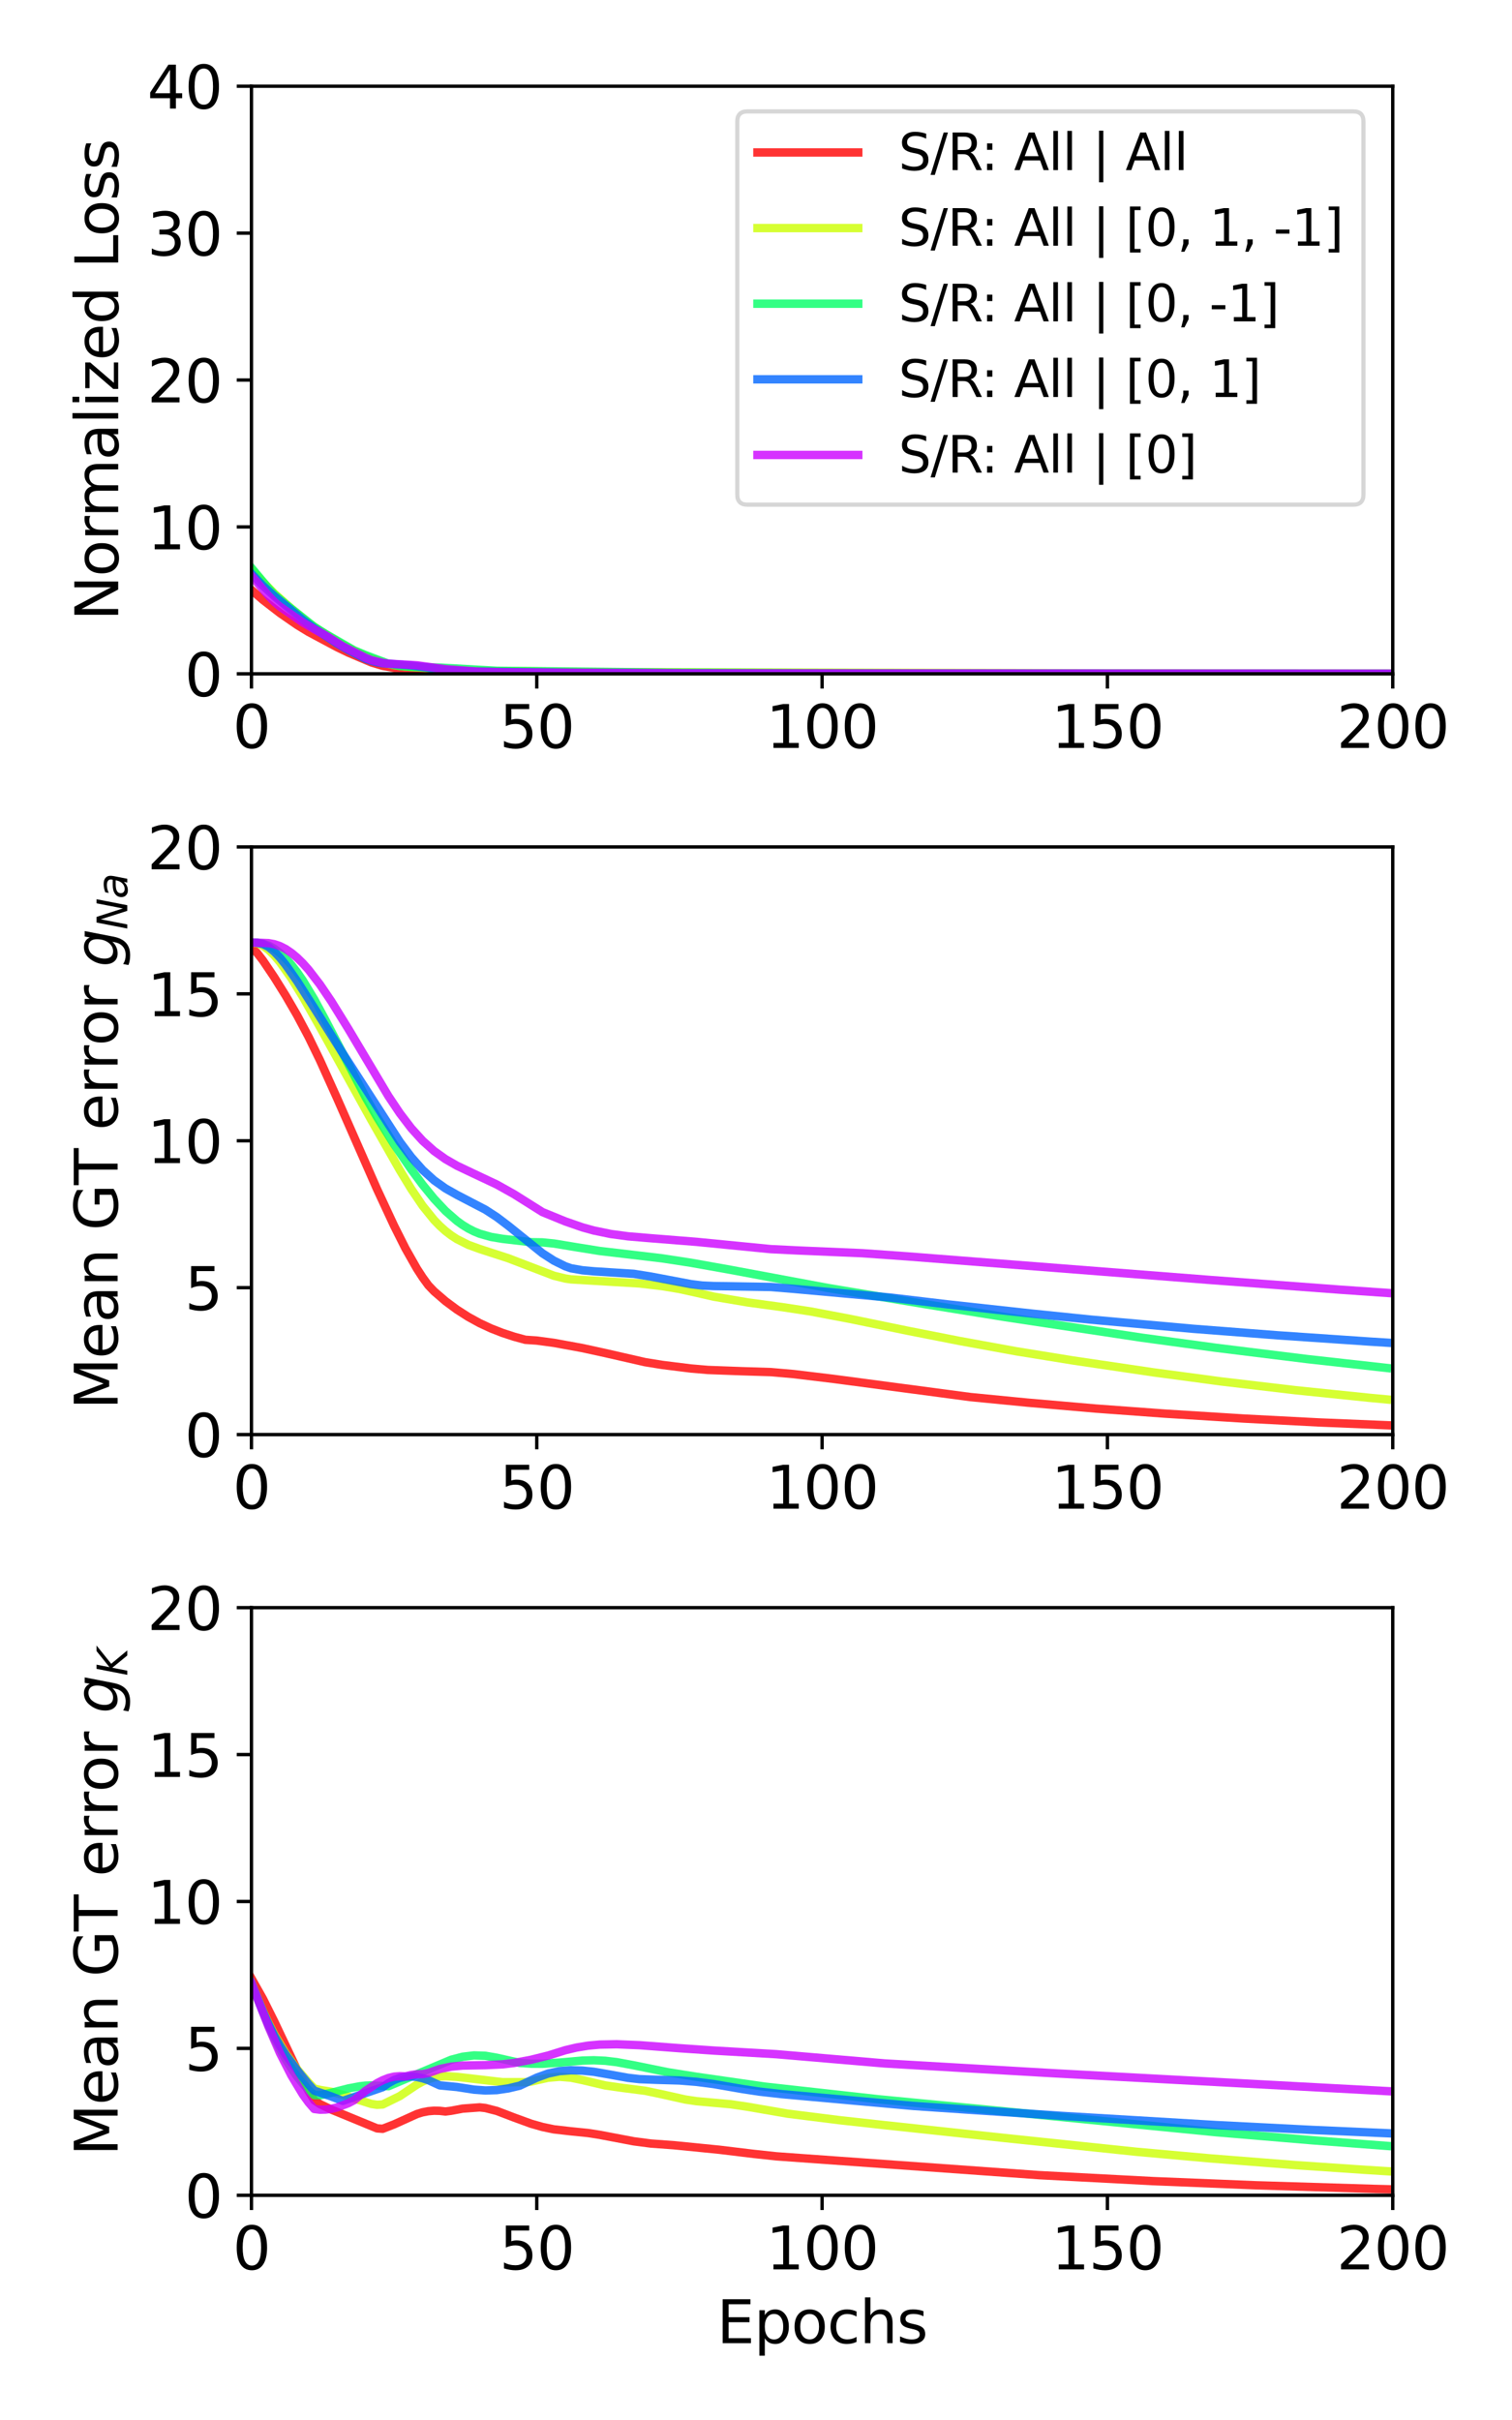 <?xml version="1.0" encoding="utf-8" standalone="no"?>
<!DOCTYPE svg PUBLIC "-//W3C//DTD SVG 1.1//EN"
  "http://www.w3.org/Graphics/SVG/1.1/DTD/svg11.dtd">
<svg xmlns:xlink="http://www.w3.org/1999/xlink" width="360pt" height="576pt" viewBox="0 0 360 576" xmlns="http://www.w3.org/2000/svg" version="1.1">
 <defs>
  <style type="text/css">*{stroke-linejoin: round; stroke-linecap: butt}</style>
 </defs>
 <g id="figure_1">
  <g id="patch_1">
   <path d="M 0 576 
L 360 576 
L 360 0 
L 0 0 
z
" style="fill: #ffffff"/>
  </g>
  <g id="axes_1">
   <g id="patch_2">
    <path d="M 59.87 160.387 
L 331.605 160.387 
L 331.605 20.52 
L 59.87 20.52 
z
" style="fill: #ffffff"/>
   </g>
   <g id="matplotlib.axis_1">
    <g id="xtick_1">
     <g id="line2d_1">
      <defs>
       <path id="m18d5fed2f3" d="M 0 0 
L 0 3.5 
" style="stroke: #000000; stroke-width: 0.8"/>
      </defs>
      <g>
       <use xlink:href="#m18d5fed2f3" x="59.87" y="160.387" style="stroke: #000000; stroke-width: 0.8"/>
      </g>
     </g>
     <g id="text_1">
      <!-- 0 -->
      <g transform="translate(55.416 178.024) scale(0.14 -0.14)">
       <defs>
        <path id="DejaVuSans-30" d="M 2034 4250 
Q 1547 4250 1301 3770 
Q 1056 3291 1056 2328 
Q 1056 1369 1301 889 
Q 1547 409 2034 409 
Q 2525 409 2770 889 
Q 3016 1369 3016 2328 
Q 3016 3291 2770 3770 
Q 2525 4250 2034 4250 
z
M 2034 4750 
Q 2819 4750 3233 4129 
Q 3647 3509 3647 2328 
Q 3647 1150 3233 529 
Q 2819 -91 2034 -91 
Q 1250 -91 836 529 
Q 422 1150 422 2328 
Q 422 3509 836 4129 
Q 1250 4750 2034 4750 
z
" transform="scale(0.016)"/>
       </defs>
       <use xlink:href="#DejaVuSans-30"/>
      </g>
     </g>
    </g>
    <g id="xtick_2">
     <g id="line2d_2">
      <g>
       <use xlink:href="#m18d5fed2f3" x="127.804" y="160.387" style="stroke: #000000; stroke-width: 0.8"/>
      </g>
     </g>
     <g id="text_2">
      <!-- 50 -->
      <g transform="translate(118.896 178.024) scale(0.14 -0.14)">
       <defs>
        <path id="DejaVuSans-35" d="M 691 4666 
L 3169 4666 
L 3169 4134 
L 1269 4134 
L 1269 2991 
Q 1406 3038 1543 3061 
Q 1681 3084 1819 3084 
Q 2600 3084 3056 2656 
Q 3513 2228 3513 1497 
Q 3513 744 3044 326 
Q 2575 -91 1722 -91 
Q 1428 -91 1123 -41 
Q 819 9 494 109 
L 494 744 
Q 775 591 1075 516 
Q 1375 441 1709 441 
Q 2250 441 2565 725 
Q 2881 1009 2881 1497 
Q 2881 1984 2565 2268 
Q 2250 2553 1709 2553 
Q 1456 2553 1204 2497 
Q 953 2441 691 2322 
L 691 4666 
z
" transform="scale(0.016)"/>
       </defs>
       <use xlink:href="#DejaVuSans-35"/>
       <use xlink:href="#DejaVuSans-30" x="63.623"/>
      </g>
     </g>
    </g>
    <g id="xtick_3">
     <g id="line2d_3">
      <g>
       <use xlink:href="#m18d5fed2f3" x="195.738" y="160.387" style="stroke: #000000; stroke-width: 0.8"/>
      </g>
     </g>
     <g id="text_3">
      <!-- 100 -->
      <g transform="translate(182.376 178.024) scale(0.14 -0.14)">
       <defs>
        <path id="DejaVuSans-31" d="M 794 531 
L 1825 531 
L 1825 4091 
L 703 3866 
L 703 4441 
L 1819 4666 
L 2450 4666 
L 2450 531 
L 3481 531 
L 3481 0 
L 794 0 
L 794 531 
z
" transform="scale(0.016)"/>
       </defs>
       <use xlink:href="#DejaVuSans-31"/>
       <use xlink:href="#DejaVuSans-30" x="63.623"/>
       <use xlink:href="#DejaVuSans-30" x="127.246"/>
      </g>
     </g>
    </g>
    <g id="xtick_4">
     <g id="line2d_4">
      <g>
       <use xlink:href="#m18d5fed2f3" x="263.671" y="160.387" style="stroke: #000000; stroke-width: 0.8"/>
      </g>
     </g>
     <g id="text_4">
      <!-- 150 -->
      <g transform="translate(250.31 178.024) scale(0.14 -0.14)">
       <use xlink:href="#DejaVuSans-31"/>
       <use xlink:href="#DejaVuSans-35" x="63.623"/>
       <use xlink:href="#DejaVuSans-30" x="127.246"/>
      </g>
     </g>
    </g>
    <g id="xtick_5">
     <g id="line2d_5">
      <g>
       <use xlink:href="#m18d5fed2f3" x="331.605" y="160.387" style="stroke: #000000; stroke-width: 0.8"/>
      </g>
     </g>
     <g id="text_5">
      <!-- 200 -->
      <g transform="translate(318.244 178.024) scale(0.14 -0.14)">
       <defs>
        <path id="DejaVuSans-32" d="M 1228 531 
L 3431 531 
L 3431 0 
L 469 0 
L 469 531 
Q 828 903 1448 1529 
Q 2069 2156 2228 2338 
Q 2531 2678 2651 2914 
Q 2772 3150 2772 3378 
Q 2772 3750 2511 3984 
Q 2250 4219 1831 4219 
Q 1534 4219 1204 4116 
Q 875 4013 500 3803 
L 500 4441 
Q 881 4594 1212 4672 
Q 1544 4750 1819 4750 
Q 2544 4750 2975 4387 
Q 3406 4025 3406 3419 
Q 3406 3131 3298 2873 
Q 3191 2616 2906 2266 
Q 2828 2175 2409 1742 
Q 1991 1309 1228 531 
z
" transform="scale(0.016)"/>
       </defs>
       <use xlink:href="#DejaVuSans-32"/>
       <use xlink:href="#DejaVuSans-30" x="63.623"/>
       <use xlink:href="#DejaVuSans-30" x="127.246"/>
      </g>
     </g>
    </g>
   </g>
   <g id="matplotlib.axis_2">
    <g id="ytick_1">
     <g id="line2d_6">
      <defs>
       <path id="m92093b47ed" d="M 0 0 
L -3.5 0 
" style="stroke: #000000; stroke-width: 0.8"/>
      </defs>
      <g>
       <use xlink:href="#m92093b47ed" x="59.87" y="160.387" style="stroke: #000000; stroke-width: 0.8"/>
      </g>
     </g>
     <g id="text_6">
      <!-- 0 -->
      <g transform="translate(43.962 165.706) scale(0.14 -0.14)">
       <use xlink:href="#DejaVuSans-30"/>
      </g>
     </g>
    </g>
    <g id="ytick_2">
     <g id="line2d_7">
      <g>
       <use xlink:href="#m92093b47ed" x="59.87" y="125.42" style="stroke: #000000; stroke-width: 0.8"/>
      </g>
     </g>
     <g id="text_7">
      <!-- 10 -->
      <g transform="translate(35.055 130.739) scale(0.14 -0.14)">
       <use xlink:href="#DejaVuSans-31"/>
       <use xlink:href="#DejaVuSans-30" x="63.623"/>
      </g>
     </g>
    </g>
    <g id="ytick_3">
     <g id="line2d_8">
      <g>
       <use xlink:href="#m92093b47ed" x="59.87" y="90.453" style="stroke: #000000; stroke-width: 0.8"/>
      </g>
     </g>
     <g id="text_8">
      <!-- 20 -->
      <g transform="translate(35.055 95.772) scale(0.14 -0.14)">
       <use xlink:href="#DejaVuSans-32"/>
       <use xlink:href="#DejaVuSans-30" x="63.623"/>
      </g>
     </g>
    </g>
    <g id="ytick_4">
     <g id="line2d_9">
      <g>
       <use xlink:href="#m92093b47ed" x="59.87" y="55.487" style="stroke: #000000; stroke-width: 0.8"/>
      </g>
     </g>
     <g id="text_9">
      <!-- 30 -->
      <g transform="translate(35.055 60.806) scale(0.14 -0.14)">
       <defs>
        <path id="DejaVuSans-33" d="M 2597 2516 
Q 3050 2419 3304 2112 
Q 3559 1806 3559 1356 
Q 3559 666 3084 287 
Q 2609 -91 1734 -91 
Q 1441 -91 1130 -33 
Q 819 25 488 141 
L 488 750 
Q 750 597 1062 519 
Q 1375 441 1716 441 
Q 2309 441 2620 675 
Q 2931 909 2931 1356 
Q 2931 1769 2642 2001 
Q 2353 2234 1838 2234 
L 1294 2234 
L 1294 2753 
L 1863 2753 
Q 2328 2753 2575 2939 
Q 2822 3125 2822 3475 
Q 2822 3834 2567 4026 
Q 2313 4219 1838 4219 
Q 1578 4219 1281 4162 
Q 984 4106 628 3988 
L 628 4550 
Q 988 4650 1302 4700 
Q 1616 4750 1894 4750 
Q 2613 4750 3031 4423 
Q 3450 4097 3450 3541 
Q 3450 3153 3228 2886 
Q 3006 2619 2597 2516 
z
" transform="scale(0.016)"/>
       </defs>
       <use xlink:href="#DejaVuSans-33"/>
       <use xlink:href="#DejaVuSans-30" x="63.623"/>
      </g>
     </g>
    </g>
    <g id="ytick_5">
     <g id="line2d_10">
      <g>
       <use xlink:href="#m92093b47ed" x="59.87" y="20.52" style="stroke: #000000; stroke-width: 0.8"/>
      </g>
     </g>
     <g id="text_10">
      <!-- 40 -->
      <g transform="translate(35.055 25.839) scale(0.14 -0.14)">
       <defs>
        <path id="DejaVuSans-34" d="M 2419 4116 
L 825 1625 
L 2419 1625 
L 2419 4116 
z
M 2253 4666 
L 3047 4666 
L 3047 1625 
L 3713 1625 
L 3713 1100 
L 3047 1100 
L 3047 0 
L 2419 0 
L 2419 1100 
L 313 1100 
L 313 1709 
L 2253 4666 
z
" transform="scale(0.016)"/>
       </defs>
       <use xlink:href="#DejaVuSans-34"/>
       <use xlink:href="#DejaVuSans-30" x="63.623"/>
      </g>
     </g>
    </g>
    <g id="text_11">
     <!-- Normalized Loss -->
     <g transform="translate(28.143 147.73) rotate(-90) scale(0.14 -0.14)">
      <defs>
       <path id="DejaVuSans-4e" d="M 628 4666 
L 1478 4666 
L 3547 763 
L 3547 4666 
L 4159 4666 
L 4159 0 
L 3309 0 
L 1241 3903 
L 1241 0 
L 628 0 
L 628 4666 
z
" transform="scale(0.016)"/>
       <path id="DejaVuSans-6f" d="M 1959 3097 
Q 1497 3097 1228 2736 
Q 959 2375 959 1747 
Q 959 1119 1226 758 
Q 1494 397 1959 397 
Q 2419 397 2687 759 
Q 2956 1122 2956 1747 
Q 2956 2369 2687 2733 
Q 2419 3097 1959 3097 
z
M 1959 3584 
Q 2709 3584 3137 3096 
Q 3566 2609 3566 1747 
Q 3566 888 3137 398 
Q 2709 -91 1959 -91 
Q 1206 -91 779 398 
Q 353 888 353 1747 
Q 353 2609 779 3096 
Q 1206 3584 1959 3584 
z
" transform="scale(0.016)"/>
       <path id="DejaVuSans-72" d="M 2631 2963 
Q 2534 3019 2420 3045 
Q 2306 3072 2169 3072 
Q 1681 3072 1420 2755 
Q 1159 2438 1159 1844 
L 1159 0 
L 581 0 
L 581 3500 
L 1159 3500 
L 1159 2956 
Q 1341 3275 1631 3429 
Q 1922 3584 2338 3584 
Q 2397 3584 2469 3576 
Q 2541 3569 2628 3553 
L 2631 2963 
z
" transform="scale(0.016)"/>
       <path id="DejaVuSans-6d" d="M 3328 2828 
Q 3544 3216 3844 3400 
Q 4144 3584 4550 3584 
Q 5097 3584 5394 3201 
Q 5691 2819 5691 2113 
L 5691 0 
L 5113 0 
L 5113 2094 
Q 5113 2597 4934 2840 
Q 4756 3084 4391 3084 
Q 3944 3084 3684 2787 
Q 3425 2491 3425 1978 
L 3425 0 
L 2847 0 
L 2847 2094 
Q 2847 2600 2669 2842 
Q 2491 3084 2119 3084 
Q 1678 3084 1418 2786 
Q 1159 2488 1159 1978 
L 1159 0 
L 581 0 
L 581 3500 
L 1159 3500 
L 1159 2956 
Q 1356 3278 1631 3431 
Q 1906 3584 2284 3584 
Q 2666 3584 2933 3390 
Q 3200 3197 3328 2828 
z
" transform="scale(0.016)"/>
       <path id="DejaVuSans-61" d="M 2194 1759 
Q 1497 1759 1228 1600 
Q 959 1441 959 1056 
Q 959 750 1161 570 
Q 1363 391 1709 391 
Q 2188 391 2477 730 
Q 2766 1069 2766 1631 
L 2766 1759 
L 2194 1759 
z
M 3341 1997 
L 3341 0 
L 2766 0 
L 2766 531 
Q 2569 213 2275 61 
Q 1981 -91 1556 -91 
Q 1019 -91 701 211 
Q 384 513 384 1019 
Q 384 1609 779 1909 
Q 1175 2209 1959 2209 
L 2766 2209 
L 2766 2266 
Q 2766 2663 2505 2880 
Q 2244 3097 1772 3097 
Q 1472 3097 1187 3025 
Q 903 2953 641 2809 
L 641 3341 
Q 956 3463 1253 3523 
Q 1550 3584 1831 3584 
Q 2591 3584 2966 3190 
Q 3341 2797 3341 1997 
z
" transform="scale(0.016)"/>
       <path id="DejaVuSans-6c" d="M 603 4863 
L 1178 4863 
L 1178 0 
L 603 0 
L 603 4863 
z
" transform="scale(0.016)"/>
       <path id="DejaVuSans-69" d="M 603 3500 
L 1178 3500 
L 1178 0 
L 603 0 
L 603 3500 
z
M 603 4863 
L 1178 4863 
L 1178 4134 
L 603 4134 
L 603 4863 
z
" transform="scale(0.016)"/>
       <path id="DejaVuSans-7a" d="M 353 3500 
L 3084 3500 
L 3084 2975 
L 922 459 
L 3084 459 
L 3084 0 
L 275 0 
L 275 525 
L 2438 3041 
L 353 3041 
L 353 3500 
z
" transform="scale(0.016)"/>
       <path id="DejaVuSans-65" d="M 3597 1894 
L 3597 1613 
L 953 1613 
Q 991 1019 1311 708 
Q 1631 397 2203 397 
Q 2534 397 2845 478 
Q 3156 559 3463 722 
L 3463 178 
Q 3153 47 2828 -22 
Q 2503 -91 2169 -91 
Q 1331 -91 842 396 
Q 353 884 353 1716 
Q 353 2575 817 3079 
Q 1281 3584 2069 3584 
Q 2775 3584 3186 3129 
Q 3597 2675 3597 1894 
z
M 3022 2063 
Q 3016 2534 2758 2815 
Q 2500 3097 2075 3097 
Q 1594 3097 1305 2825 
Q 1016 2553 972 2059 
L 3022 2063 
z
" transform="scale(0.016)"/>
       <path id="DejaVuSans-64" d="M 2906 2969 
L 2906 4863 
L 3481 4863 
L 3481 0 
L 2906 0 
L 2906 525 
Q 2725 213 2448 61 
Q 2172 -91 1784 -91 
Q 1150 -91 751 415 
Q 353 922 353 1747 
Q 353 2572 751 3078 
Q 1150 3584 1784 3584 
Q 2172 3584 2448 3432 
Q 2725 3281 2906 2969 
z
M 947 1747 
Q 947 1113 1208 752 
Q 1469 391 1925 391 
Q 2381 391 2643 752 
Q 2906 1113 2906 1747 
Q 2906 2381 2643 2742 
Q 2381 3103 1925 3103 
Q 1469 3103 1208 2742 
Q 947 2381 947 1747 
z
" transform="scale(0.016)"/>
       <path id="DejaVuSans-20" transform="scale(0.016)"/>
       <path id="DejaVuSans-4c" d="M 628 4666 
L 1259 4666 
L 1259 531 
L 3531 531 
L 3531 0 
L 628 0 
L 628 4666 
z
" transform="scale(0.016)"/>
       <path id="DejaVuSans-73" d="M 2834 3397 
L 2834 2853 
Q 2591 2978 2328 3040 
Q 2066 3103 1784 3103 
Q 1356 3103 1142 2972 
Q 928 2841 928 2578 
Q 928 2378 1081 2264 
Q 1234 2150 1697 2047 
L 1894 2003 
Q 2506 1872 2764 1633 
Q 3022 1394 3022 966 
Q 3022 478 2636 193 
Q 2250 -91 1575 -91 
Q 1294 -91 989 -36 
Q 684 19 347 128 
L 347 722 
Q 666 556 975 473 
Q 1284 391 1588 391 
Q 1994 391 2212 530 
Q 2431 669 2431 922 
Q 2431 1156 2273 1281 
Q 2116 1406 1581 1522 
L 1381 1569 
Q 847 1681 609 1914 
Q 372 2147 372 2553 
Q 372 3047 722 3315 
Q 1072 3584 1716 3584 
Q 2034 3584 2315 3537 
Q 2597 3491 2834 3397 
z
" transform="scale(0.016)"/>
      </defs>
      <use xlink:href="#DejaVuSans-4e"/>
      <use xlink:href="#DejaVuSans-6f" x="74.805"/>
      <use xlink:href="#DejaVuSans-72" x="135.986"/>
      <use xlink:href="#DejaVuSans-6d" x="175.35"/>
      <use xlink:href="#DejaVuSans-61" x="272.762"/>
      <use xlink:href="#DejaVuSans-6c" x="334.041"/>
      <use xlink:href="#DejaVuSans-69" x="361.824"/>
      <use xlink:href="#DejaVuSans-7a" x="389.607"/>
      <use xlink:href="#DejaVuSans-65" x="442.098"/>
      <use xlink:href="#DejaVuSans-64" x="503.621"/>
      <use xlink:href="#DejaVuSans-20" x="567.098"/>
      <use xlink:href="#DejaVuSans-4c" x="598.885"/>
      <use xlink:href="#DejaVuSans-6f" x="652.848"/>
      <use xlink:href="#DejaVuSans-73" x="714.029"/>
      <use xlink:href="#DejaVuSans-73" x="766.129"/>
     </g>
    </g>
   </g>
   <g id="line2d_11">
    <path d="M 59.87 140.423 
L 62.587 142.773 
L 66.663 145.927 
L 70.739 148.748 
L 73.457 150.41 
L 80.25 154.04 
L 82.967 155.353 
L 88.402 157.657 
L 91.12 158.484 
L 93.837 158.979 
L 96.554 159.163 
L 104.706 159.446 
L 111.5 159.762 
L 127.804 160.014 
L 141.391 160.05 
L 176.716 160.217 
L 251.443 160.352 
L 330.246 160.383 
L 330.246 160.383 
" clip-path="url(#p76da334387)" style="fill: none; stroke: #ff0000; stroke-opacity: 0.8; stroke-width: 2; stroke-linecap: square"/>
   </g>
   <g id="line2d_12">
    <path d="M 59.87 135.448 
L 62.587 138.487 
L 65.305 141.251 
L 69.381 144.873 
L 73.457 148.26 
L 76.174 150.138 
L 81.609 153.443 
L 84.326 154.885 
L 88.402 156.722 
L 91.12 157.704 
L 93.837 158.323 
L 96.554 158.643 
L 107.424 159.386 
L 112.858 159.712 
L 118.293 159.737 
L 125.086 159.759 
L 138.673 159.953 
L 296.279 160.369 
L 330.246 160.378 
L 330.246 160.378 
" clip-path="url(#p76da334387)" style="fill: none; stroke: #ccff00; stroke-opacity: 0.8; stroke-width: 2; stroke-linecap: square"/>
   </g>
   <g id="line2d_13">
    <path d="M 59.87 135.157 
L 63.946 140.03 
L 65.305 141.473 
L 68.022 143.819 
L 74.815 149.187 
L 77.533 150.889 
L 84.326 154.809 
L 87.043 155.928 
L 92.478 157.982 
L 95.196 158.522 
L 97.913 158.759 
L 104.706 158.899 
L 118.293 159.657 
L 159.053 160.082 
L 191.661 160.226 
L 267.747 160.337 
L 330.246 160.365 
L 330.246 160.365 
" clip-path="url(#p76da334387)" style="fill: none; stroke: #00ff66; stroke-opacity: 0.8; stroke-width: 2; stroke-linecap: square"/>
   </g>
   <g id="line2d_14">
    <path d="M 59.87 136.54 
L 62.587 139.415 
L 65.305 141.889 
L 72.098 147.527 
L 74.815 149.56 
L 80.25 153.168 
L 82.967 154.73 
L 87.043 156.819 
L 88.402 157.295 
L 89.761 157.649 
L 91.12 157.879 
L 97.913 158.374 
L 106.065 159.489 
L 111.5 159.797 
L 118.293 159.925 
L 141.391 160.194 
L 161.771 160.251 
L 273.182 160.366 
L 330.246 160.379 
L 330.246 160.379 
" clip-path="url(#p76da334387)" style="fill: none; stroke: #0066ff; stroke-opacity: 0.8; stroke-width: 2; stroke-linecap: square"/>
   </g>
   <g id="line2d_15">
    <path d="M 59.87 137.051 
L 63.946 141.815 
L 65.305 143.235 
L 66.663 144.394 
L 72.098 148.164 
L 74.815 149.758 
L 77.533 151.226 
L 81.609 153.809 
L 87.043 156.545 
L 88.402 157.113 
L 91.12 157.778 
L 92.478 157.969 
L 99.272 158.348 
L 106.065 159.272 
L 114.217 159.882 
L 119.652 160.004 
L 164.488 160.27 
L 330.246 160.35 
L 330.246 160.35 
" clip-path="url(#p76da334387)" style="fill: none; stroke: #cc00ff; stroke-opacity: 0.8; stroke-width: 2; stroke-linecap: square"/>
   </g>
   <g id="patch_3">
    <path d="M 59.87 160.387 
L 59.87 20.52 
" style="fill: none; stroke: #000000; stroke-width: 0.8; stroke-linejoin: miter; stroke-linecap: square"/>
   </g>
   <g id="patch_4">
    <path d="M 331.605 160.387 
L 331.605 20.52 
" style="fill: none; stroke: #000000; stroke-width: 0.8; stroke-linejoin: miter; stroke-linecap: square"/>
   </g>
   <g id="patch_5">
    <path d="M 59.87 160.387 
L 331.605 160.387 
" style="fill: none; stroke: #000000; stroke-width: 0.8; stroke-linejoin: miter; stroke-linecap: square"/>
   </g>
   <g id="patch_6">
    <path d="M 59.87 20.52 
L 331.605 20.52 
" style="fill: none; stroke: #000000; stroke-width: 0.8; stroke-linejoin: miter; stroke-linecap: square"/>
   </g>
   <g id="legend_1">
    <g id="patch_7">
     <path d="M 177.945 120.12 
L 322.224 120.12 
Q 324.624 120.12 324.624 117.72 
L 324.624 28.92 
Q 324.624 26.52 322.224 26.52 
L 177.945 26.52 
Q 175.545 26.52 175.545 28.92 
L 175.545 117.72 
Q 175.545 120.12 177.945 120.12 
z
" style="fill: #ffffff; opacity: 0.8; stroke: #cccccc; stroke-linejoin: miter"/>
    </g>
    <g id="line2d_16">
     <path d="M 180.345 36.291 
L 192.345 36.291 
L 204.345 36.291 
" style="fill: none; stroke: #ff0000; stroke-opacity: 0.8; stroke-width: 2; stroke-linecap: square"/>
    </g>
    <g id="text_12">
     <!-- S/R: All | All -->
     <g transform="translate(213.945 40.491) scale(0.12 -0.12)">
      <defs>
       <path id="DejaVuSans-53" d="M 3425 4513 
L 3425 3897 
Q 3066 4069 2747 4153 
Q 2428 4238 2131 4238 
Q 1616 4238 1336 4038 
Q 1056 3838 1056 3469 
Q 1056 3159 1242 3001 
Q 1428 2844 1947 2747 
L 2328 2669 
Q 3034 2534 3370 2195 
Q 3706 1856 3706 1288 
Q 3706 609 3251 259 
Q 2797 -91 1919 -91 
Q 1588 -91 1214 -16 
Q 841 59 441 206 
L 441 856 
Q 825 641 1194 531 
Q 1563 422 1919 422 
Q 2459 422 2753 634 
Q 3047 847 3047 1241 
Q 3047 1584 2836 1778 
Q 2625 1972 2144 2069 
L 1759 2144 
Q 1053 2284 737 2584 
Q 422 2884 422 3419 
Q 422 4038 858 4394 
Q 1294 4750 2059 4750 
Q 2388 4750 2728 4690 
Q 3069 4631 3425 4513 
z
" transform="scale(0.016)"/>
       <path id="DejaVuSans-2f" d="M 1625 4666 
L 2156 4666 
L 531 -594 
L 0 -594 
L 1625 4666 
z
" transform="scale(0.016)"/>
       <path id="DejaVuSans-52" d="M 2841 2188 
Q 3044 2119 3236 1894 
Q 3428 1669 3622 1275 
L 4263 0 
L 3584 0 
L 2988 1197 
Q 2756 1666 2539 1819 
Q 2322 1972 1947 1972 
L 1259 1972 
L 1259 0 
L 628 0 
L 628 4666 
L 2053 4666 
Q 2853 4666 3247 4331 
Q 3641 3997 3641 3322 
Q 3641 2881 3436 2590 
Q 3231 2300 2841 2188 
z
M 1259 4147 
L 1259 2491 
L 2053 2491 
Q 2509 2491 2742 2702 
Q 2975 2913 2975 3322 
Q 2975 3731 2742 3939 
Q 2509 4147 2053 4147 
L 1259 4147 
z
" transform="scale(0.016)"/>
       <path id="DejaVuSans-3a" d="M 750 794 
L 1409 794 
L 1409 0 
L 750 0 
L 750 794 
z
M 750 3309 
L 1409 3309 
L 1409 2516 
L 750 2516 
L 750 3309 
z
" transform="scale(0.016)"/>
       <path id="DejaVuSans-41" d="M 2188 4044 
L 1331 1722 
L 3047 1722 
L 2188 4044 
z
M 1831 4666 
L 2547 4666 
L 4325 0 
L 3669 0 
L 3244 1197 
L 1141 1197 
L 716 0 
L 50 0 
L 1831 4666 
z
" transform="scale(0.016)"/>
       <path id="DejaVuSans-7c" d="M 1344 4891 
L 1344 -1509 
L 813 -1509 
L 813 4891 
L 1344 4891 
z
" transform="scale(0.016)"/>
      </defs>
      <use xlink:href="#DejaVuSans-53"/>
      <use xlink:href="#DejaVuSans-2f" x="63.477"/>
      <use xlink:href="#DejaVuSans-52" x="97.168"/>
      <use xlink:href="#DejaVuSans-3a" x="163.525"/>
      <use xlink:href="#DejaVuSans-20" x="197.217"/>
      <use xlink:href="#DejaVuSans-41" x="229.004"/>
      <use xlink:href="#DejaVuSans-6c" x="297.412"/>
      <use xlink:href="#DejaVuSans-6c" x="325.195"/>
      <use xlink:href="#DejaVuSans-20" x="352.979"/>
      <use xlink:href="#DejaVuSans-7c" x="384.766"/>
      <use xlink:href="#DejaVuSans-20" x="418.457"/>
      <use xlink:href="#DejaVuSans-41" x="450.244"/>
      <use xlink:href="#DejaVuSans-6c" x="518.652"/>
      <use xlink:href="#DejaVuSans-6c" x="546.436"/>
     </g>
    </g>
    <g id="line2d_17">
     <path d="M 180.345 54.291 
L 192.345 54.291 
L 204.345 54.291 
" style="fill: none; stroke: #ccff00; stroke-opacity: 0.8; stroke-width: 2; stroke-linecap: square"/>
    </g>
    <g id="text_13">
     <!-- S/R: All | [0, 1, -1] -->
     <g transform="translate(213.945 58.491) scale(0.12 -0.12)">
      <defs>
       <path id="DejaVuSans-5b" d="M 550 4863 
L 1875 4863 
L 1875 4416 
L 1125 4416 
L 1125 -397 
L 1875 -397 
L 1875 -844 
L 550 -844 
L 550 4863 
z
" transform="scale(0.016)"/>
       <path id="DejaVuSans-2c" d="M 750 794 
L 1409 794 
L 1409 256 
L 897 -744 
L 494 -744 
L 750 256 
L 750 794 
z
" transform="scale(0.016)"/>
       <path id="DejaVuSans-2d" d="M 313 2009 
L 1997 2009 
L 1997 1497 
L 313 1497 
L 313 2009 
z
" transform="scale(0.016)"/>
       <path id="DejaVuSans-5d" d="M 1947 4863 
L 1947 -844 
L 622 -844 
L 622 -397 
L 1369 -397 
L 1369 4416 
L 622 4416 
L 622 4863 
L 1947 4863 
z
" transform="scale(0.016)"/>
      </defs>
      <use xlink:href="#DejaVuSans-53"/>
      <use xlink:href="#DejaVuSans-2f" x="63.477"/>
      <use xlink:href="#DejaVuSans-52" x="97.168"/>
      <use xlink:href="#DejaVuSans-3a" x="163.525"/>
      <use xlink:href="#DejaVuSans-20" x="197.217"/>
      <use xlink:href="#DejaVuSans-41" x="229.004"/>
      <use xlink:href="#DejaVuSans-6c" x="297.412"/>
      <use xlink:href="#DejaVuSans-6c" x="325.195"/>
      <use xlink:href="#DejaVuSans-20" x="352.979"/>
      <use xlink:href="#DejaVuSans-7c" x="384.766"/>
      <use xlink:href="#DejaVuSans-20" x="418.457"/>
      <use xlink:href="#DejaVuSans-5b" x="450.244"/>
      <use xlink:href="#DejaVuSans-30" x="489.258"/>
      <use xlink:href="#DejaVuSans-2c" x="552.881"/>
      <use xlink:href="#DejaVuSans-20" x="584.668"/>
      <use xlink:href="#DejaVuSans-31" x="616.455"/>
      <use xlink:href="#DejaVuSans-2c" x="680.078"/>
      <use xlink:href="#DejaVuSans-20" x="711.865"/>
      <use xlink:href="#DejaVuSans-2d" x="743.652"/>
      <use xlink:href="#DejaVuSans-31" x="779.736"/>
      <use xlink:href="#DejaVuSans-5d" x="843.359"/>
     </g>
    </g>
    <g id="line2d_18">
     <path d="M 180.345 72.291 
L 192.345 72.291 
L 204.345 72.291 
" style="fill: none; stroke: #00ff66; stroke-opacity: 0.8; stroke-width: 2; stroke-linecap: square"/>
    </g>
    <g id="text_14">
     <!-- S/R: All | [0, -1] -->
     <g transform="translate(213.945 76.491) scale(0.12 -0.12)">
      <use xlink:href="#DejaVuSans-53"/>
      <use xlink:href="#DejaVuSans-2f" x="63.477"/>
      <use xlink:href="#DejaVuSans-52" x="97.168"/>
      <use xlink:href="#DejaVuSans-3a" x="163.525"/>
      <use xlink:href="#DejaVuSans-20" x="197.217"/>
      <use xlink:href="#DejaVuSans-41" x="229.004"/>
      <use xlink:href="#DejaVuSans-6c" x="297.412"/>
      <use xlink:href="#DejaVuSans-6c" x="325.195"/>
      <use xlink:href="#DejaVuSans-20" x="352.979"/>
      <use xlink:href="#DejaVuSans-7c" x="384.766"/>
      <use xlink:href="#DejaVuSans-20" x="418.457"/>
      <use xlink:href="#DejaVuSans-5b" x="450.244"/>
      <use xlink:href="#DejaVuSans-30" x="489.258"/>
      <use xlink:href="#DejaVuSans-2c" x="552.881"/>
      <use xlink:href="#DejaVuSans-20" x="584.668"/>
      <use xlink:href="#DejaVuSans-2d" x="616.455"/>
      <use xlink:href="#DejaVuSans-31" x="652.539"/>
      <use xlink:href="#DejaVuSans-5d" x="716.162"/>
     </g>
    </g>
    <g id="line2d_19">
     <path d="M 180.345 90.291 
L 192.345 90.291 
L 204.345 90.291 
" style="fill: none; stroke: #0066ff; stroke-opacity: 0.8; stroke-width: 2; stroke-linecap: square"/>
    </g>
    <g id="text_15">
     <!-- S/R: All | [0, 1] -->
     <g transform="translate(213.945 94.491) scale(0.12 -0.12)">
      <use xlink:href="#DejaVuSans-53"/>
      <use xlink:href="#DejaVuSans-2f" x="63.477"/>
      <use xlink:href="#DejaVuSans-52" x="97.168"/>
      <use xlink:href="#DejaVuSans-3a" x="163.525"/>
      <use xlink:href="#DejaVuSans-20" x="197.217"/>
      <use xlink:href="#DejaVuSans-41" x="229.004"/>
      <use xlink:href="#DejaVuSans-6c" x="297.412"/>
      <use xlink:href="#DejaVuSans-6c" x="325.195"/>
      <use xlink:href="#DejaVuSans-20" x="352.979"/>
      <use xlink:href="#DejaVuSans-7c" x="384.766"/>
      <use xlink:href="#DejaVuSans-20" x="418.457"/>
      <use xlink:href="#DejaVuSans-5b" x="450.244"/>
      <use xlink:href="#DejaVuSans-30" x="489.258"/>
      <use xlink:href="#DejaVuSans-2c" x="552.881"/>
      <use xlink:href="#DejaVuSans-20" x="584.668"/>
      <use xlink:href="#DejaVuSans-31" x="616.455"/>
      <use xlink:href="#DejaVuSans-5d" x="680.078"/>
     </g>
    </g>
    <g id="line2d_20">
     <path d="M 180.345 108.291 
L 192.345 108.291 
L 204.345 108.291 
" style="fill: none; stroke: #cc00ff; stroke-opacity: 0.8; stroke-width: 2; stroke-linecap: square"/>
    </g>
    <g id="text_16">
     <!-- S/R: All | [0] -->
     <g transform="translate(213.945 112.491) scale(0.12 -0.12)">
      <use xlink:href="#DejaVuSans-53"/>
      <use xlink:href="#DejaVuSans-2f" x="63.477"/>
      <use xlink:href="#DejaVuSans-52" x="97.168"/>
      <use xlink:href="#DejaVuSans-3a" x="163.525"/>
      <use xlink:href="#DejaVuSans-20" x="197.217"/>
      <use xlink:href="#DejaVuSans-41" x="229.004"/>
      <use xlink:href="#DejaVuSans-6c" x="297.412"/>
      <use xlink:href="#DejaVuSans-6c" x="325.195"/>
      <use xlink:href="#DejaVuSans-20" x="352.979"/>
      <use xlink:href="#DejaVuSans-7c" x="384.766"/>
      <use xlink:href="#DejaVuSans-20" x="418.457"/>
      <use xlink:href="#DejaVuSans-5b" x="450.244"/>
      <use xlink:href="#DejaVuSans-30" x="489.258"/>
      <use xlink:href="#DejaVuSans-5d" x="552.881"/>
     </g>
    </g>
   </g>
  </g>
  <g id="axes_2">
   <g id="patch_8">
    <path d="M 59.87 341.453 
L 331.605 341.453 
L 331.605 201.587 
L 59.87 201.587 
z
" style="fill: #ffffff"/>
   </g>
   <g id="matplotlib.axis_3">
    <g id="xtick_6">
     <g id="line2d_21">
      <g>
       <use xlink:href="#m18d5fed2f3" x="59.87" y="341.453" style="stroke: #000000; stroke-width: 0.8"/>
      </g>
     </g>
     <g id="text_17">
      <!-- 0 -->
      <g transform="translate(55.416 359.091) scale(0.14 -0.14)">
       <use xlink:href="#DejaVuSans-30"/>
      </g>
     </g>
    </g>
    <g id="xtick_7">
     <g id="line2d_22">
      <g>
       <use xlink:href="#m18d5fed2f3" x="127.804" y="341.453" style="stroke: #000000; stroke-width: 0.8"/>
      </g>
     </g>
     <g id="text_18">
      <!-- 50 -->
      <g transform="translate(118.896 359.091) scale(0.14 -0.14)">
       <use xlink:href="#DejaVuSans-35"/>
       <use xlink:href="#DejaVuSans-30" x="63.623"/>
      </g>
     </g>
    </g>
    <g id="xtick_8">
     <g id="line2d_23">
      <g>
       <use xlink:href="#m18d5fed2f3" x="195.738" y="341.453" style="stroke: #000000; stroke-width: 0.8"/>
      </g>
     </g>
     <g id="text_19">
      <!-- 100 -->
      <g transform="translate(182.376 359.091) scale(0.14 -0.14)">
       <use xlink:href="#DejaVuSans-31"/>
       <use xlink:href="#DejaVuSans-30" x="63.623"/>
       <use xlink:href="#DejaVuSans-30" x="127.246"/>
      </g>
     </g>
    </g>
    <g id="xtick_9">
     <g id="line2d_24">
      <g>
       <use xlink:href="#m18d5fed2f3" x="263.671" y="341.453" style="stroke: #000000; stroke-width: 0.8"/>
      </g>
     </g>
     <g id="text_20">
      <!-- 150 -->
      <g transform="translate(250.31 359.091) scale(0.14 -0.14)">
       <use xlink:href="#DejaVuSans-31"/>
       <use xlink:href="#DejaVuSans-35" x="63.623"/>
       <use xlink:href="#DejaVuSans-30" x="127.246"/>
      </g>
     </g>
    </g>
    <g id="xtick_10">
     <g id="line2d_25">
      <g>
       <use xlink:href="#m18d5fed2f3" x="331.605" y="341.453" style="stroke: #000000; stroke-width: 0.8"/>
      </g>
     </g>
     <g id="text_21">
      <!-- 200 -->
      <g transform="translate(318.244 359.091) scale(0.14 -0.14)">
       <use xlink:href="#DejaVuSans-32"/>
       <use xlink:href="#DejaVuSans-30" x="63.623"/>
       <use xlink:href="#DejaVuSans-30" x="127.246"/>
      </g>
     </g>
    </g>
   </g>
   <g id="matplotlib.axis_4">
    <g id="ytick_6">
     <g id="line2d_26">
      <g>
       <use xlink:href="#m92093b47ed" x="59.87" y="341.453" style="stroke: #000000; stroke-width: 0.8"/>
      </g>
     </g>
     <g id="text_22">
      <!-- 0 -->
      <g transform="translate(43.962 346.772) scale(0.14 -0.14)">
       <use xlink:href="#DejaVuSans-30"/>
      </g>
     </g>
    </g>
    <g id="ytick_7">
     <g id="line2d_27">
      <g>
       <use xlink:href="#m92093b47ed" x="59.87" y="306.487" style="stroke: #000000; stroke-width: 0.8"/>
      </g>
     </g>
     <g id="text_23">
      <!-- 5 -->
      <g transform="translate(43.962 311.806) scale(0.14 -0.14)">
       <use xlink:href="#DejaVuSans-35"/>
      </g>
     </g>
    </g>
    <g id="ytick_8">
     <g id="line2d_28">
      <g>
       <use xlink:href="#m92093b47ed" x="59.87" y="271.52" style="stroke: #000000; stroke-width: 0.8"/>
      </g>
     </g>
     <g id="text_24">
      <!-- 10 -->
      <g transform="translate(35.055 276.839) scale(0.14 -0.14)">
       <use xlink:href="#DejaVuSans-31"/>
       <use xlink:href="#DejaVuSans-30" x="63.623"/>
      </g>
     </g>
    </g>
    <g id="ytick_9">
     <g id="line2d_29">
      <g>
       <use xlink:href="#m92093b47ed" x="59.87" y="236.553" style="stroke: #000000; stroke-width: 0.8"/>
      </g>
     </g>
     <g id="text_25">
      <!-- 15 -->
      <g transform="translate(35.055 241.872) scale(0.14 -0.14)">
       <use xlink:href="#DejaVuSans-31"/>
       <use xlink:href="#DejaVuSans-35" x="63.623"/>
      </g>
     </g>
    </g>
    <g id="ytick_10">
     <g id="line2d_30">
      <g>
       <use xlink:href="#m92093b47ed" x="59.87" y="201.587" style="stroke: #000000; stroke-width: 0.8"/>
      </g>
     </g>
     <g id="text_26">
      <!-- 20 -->
      <g transform="translate(35.055 206.906) scale(0.14 -0.14)">
       <use xlink:href="#DejaVuSans-32"/>
       <use xlink:href="#DejaVuSans-30" x="63.623"/>
      </g>
     </g>
    </g>
    <g id="text_27">
     <!-- Mean GT error $g_{Na}$ -->
     <g transform="translate(28.115 335.5) rotate(-90) scale(0.14 -0.14)">
      <defs>
       <path id="DejaVuSans-4d" d="M 628 4666 
L 1569 4666 
L 2759 1491 
L 3956 4666 
L 4897 4666 
L 4897 0 
L 4281 0 
L 4281 4097 
L 3078 897 
L 2444 897 
L 1241 4097 
L 1241 0 
L 628 0 
L 628 4666 
z
" transform="scale(0.016)"/>
       <path id="DejaVuSans-6e" d="M 3513 2113 
L 3513 0 
L 2938 0 
L 2938 2094 
Q 2938 2591 2744 2837 
Q 2550 3084 2163 3084 
Q 1697 3084 1428 2787 
Q 1159 2491 1159 1978 
L 1159 0 
L 581 0 
L 581 3500 
L 1159 3500 
L 1159 2956 
Q 1366 3272 1645 3428 
Q 1925 3584 2291 3584 
Q 2894 3584 3203 3211 
Q 3513 2838 3513 2113 
z
" transform="scale(0.016)"/>
       <path id="DejaVuSans-47" d="M 3809 666 
L 3809 1919 
L 2778 1919 
L 2778 2438 
L 4434 2438 
L 4434 434 
Q 4069 175 3628 42 
Q 3188 -91 2688 -91 
Q 1594 -91 976 548 
Q 359 1188 359 2328 
Q 359 3472 976 4111 
Q 1594 4750 2688 4750 
Q 3144 4750 3555 4637 
Q 3966 4525 4313 4306 
L 4313 3634 
Q 3963 3931 3569 4081 
Q 3175 4231 2741 4231 
Q 1884 4231 1454 3753 
Q 1025 3275 1025 2328 
Q 1025 1384 1454 906 
Q 1884 428 2741 428 
Q 3075 428 3337 486 
Q 3600 544 3809 666 
z
" transform="scale(0.016)"/>
       <path id="DejaVuSans-54" d="M -19 4666 
L 3928 4666 
L 3928 4134 
L 2272 4134 
L 2272 0 
L 1638 0 
L 1638 4134 
L -19 4134 
L -19 4666 
z
" transform="scale(0.016)"/>
       <path id="DejaVuSans-Oblique-67" d="M 3816 3500 
L 3219 434 
Q 3047 -456 2561 -893 
Q 2075 -1331 1253 -1331 
Q 950 -1331 690 -1286 
Q 431 -1241 206 -1147 
L 313 -588 
Q 525 -725 762 -790 
Q 1000 -856 1269 -856 
Q 1816 -856 2167 -557 
Q 2519 -259 2631 300 
L 2681 563 
Q 2441 288 2122 144 
Q 1803 0 1434 0 
Q 903 0 598 351 
Q 294 703 294 1319 
Q 294 1803 478 2267 
Q 663 2731 997 3091 
Q 1219 3328 1514 3456 
Q 1809 3584 2131 3584 
Q 2484 3584 2746 3420 
Q 3009 3256 3138 2956 
L 3238 3500 
L 3816 3500 
z
M 2950 2216 
Q 2950 2641 2750 2872 
Q 2550 3103 2181 3103 
Q 1953 3103 1747 3012 
Q 1541 2922 1394 2759 
Q 1156 2491 1023 2127 
Q 891 1763 891 1375 
Q 891 944 1092 712 
Q 1294 481 1672 481 
Q 2219 481 2584 976 
Q 2950 1472 2950 2216 
z
" transform="scale(0.016)"/>
       <path id="DejaVuSans-Oblique-4e" d="M 1081 4666 
L 1931 4666 
L 3219 666 
L 4000 4666 
L 4616 4666 
L 3706 0 
L 2853 0 
L 1569 4025 
L 788 0 
L 172 0 
L 1081 4666 
z
" transform="scale(0.016)"/>
       <path id="DejaVuSans-Oblique-61" d="M 3438 1997 
L 3047 0 
L 2472 0 
L 2578 531 
Q 2325 219 2001 64 
Q 1678 -91 1281 -91 
Q 834 -91 548 182 
Q 263 456 263 884 
Q 263 1497 752 1853 
Q 1241 2209 2100 2209 
L 2900 2209 
L 2931 2363 
Q 2938 2388 2941 2417 
Q 2944 2447 2944 2509 
Q 2944 2788 2717 2942 
Q 2491 3097 2081 3097 
Q 1800 3097 1504 3025 
Q 1209 2953 897 2809 
L 997 3341 
Q 1322 3463 1633 3523 
Q 1944 3584 2234 3584 
Q 2853 3584 3176 3315 
Q 3500 3047 3500 2534 
Q 3500 2431 3484 2292 
Q 3469 2153 3438 1997 
z
M 2816 1759 
L 2241 1759 
Q 1534 1759 1195 1570 
Q 856 1381 856 984 
Q 856 709 1029 553 
Q 1203 397 1509 397 
Q 1978 397 2328 733 
Q 2678 1069 2791 1631 
L 2816 1759 
z
" transform="scale(0.016)"/>
      </defs>
      <use xlink:href="#DejaVuSans-4d" transform="translate(0 0.781)"/>
      <use xlink:href="#DejaVuSans-65" transform="translate(86.279 0.781)"/>
      <use xlink:href="#DejaVuSans-61" transform="translate(147.803 0.781)"/>
      <use xlink:href="#DejaVuSans-6e" transform="translate(209.082 0.781)"/>
      <use xlink:href="#DejaVuSans-20" transform="translate(272.461 0.781)"/>
      <use xlink:href="#DejaVuSans-47" transform="translate(304.248 0.781)"/>
      <use xlink:href="#DejaVuSans-54" transform="translate(381.738 0.781)"/>
      <use xlink:href="#DejaVuSans-20" transform="translate(442.822 0.781)"/>
      <use xlink:href="#DejaVuSans-65" transform="translate(474.609 0.781)"/>
      <use xlink:href="#DejaVuSans-72" transform="translate(536.133 0.781)"/>
      <use xlink:href="#DejaVuSans-72" transform="translate(577.246 0.781)"/>
      <use xlink:href="#DejaVuSans-6f" transform="translate(618.359 0.781)"/>
      <use xlink:href="#DejaVuSans-72" transform="translate(679.541 0.781)"/>
      <use xlink:href="#DejaVuSans-20" transform="translate(720.654 0.781)"/>
      <use xlink:href="#DejaVuSans-Oblique-67" transform="translate(752.441 0.781)"/>
      <use xlink:href="#DejaVuSans-Oblique-4e" transform="translate(815.918 -15.625) scale(0.7)"/>
      <use xlink:href="#DejaVuSans-Oblique-61" transform="translate(868.281 -15.625) scale(0.7)"/>
     </g>
    </g>
   </g>
   <g id="line2d_31">
    <path d="M 59.87 225.501 
L 61.229 226.838 
L 62.587 228.582 
L 65.305 232.614 
L 68.022 236.974 
L 70.739 241.65 
L 73.457 246.762 
L 76.174 252.345 
L 80.25 261.378 
L 89.761 283.01 
L 93.837 291.767 
L 96.554 297.175 
L 99.272 301.969 
L 100.63 304.059 
L 101.989 305.925 
L 103.348 307.349 
L 106.065 309.691 
L 108.782 311.706 
L 111.5 313.447 
L 114.217 314.939 
L 116.934 316.202 
L 119.652 317.261 
L 122.369 318.152 
L 125.086 318.893 
L 127.804 319.076 
L 131.88 319.623 
L 138.673 320.865 
L 144.108 322.052 
L 153.619 324.222 
L 157.695 324.879 
L 164.488 325.724 
L 168.564 326.072 
L 176.716 326.372 
L 183.509 326.582 
L 188.944 327.051 
L 198.455 328.201 
L 231.063 332.527 
L 244.65 333.851 
L 260.954 335.266 
L 277.258 336.46 
L 296.279 337.645 
L 313.942 338.56 
L 330.246 339.229 
L 330.246 339.229 
" clip-path="url(#p6a2678064a)" style="fill: none; stroke: #ff0000; stroke-opacity: 0.8; stroke-width: 2; stroke-linecap: square"/>
   </g>
   <g id="line2d_32">
    <path d="M 59.87 224.335 
L 61.229 224.501 
L 62.587 225.099 
L 63.946 226.087 
L 65.305 227.41 
L 66.663 229.019 
L 69.381 232.857 
L 72.098 237.246 
L 76.174 244.445 
L 88.402 266.577 
L 95.196 278.521 
L 97.913 282.995 
L 100.63 287.008 
L 103.348 290.373 
L 104.706 291.778 
L 106.065 292.997 
L 107.424 294.042 
L 108.782 294.925 
L 111.5 296.293 
L 114.217 297.282 
L 121.01 299.484 
L 131.88 303.647 
L 134.597 304.315 
L 135.956 304.513 
L 152.26 305.48 
L 157.695 306.118 
L 161.771 306.8 
L 165.847 307.696 
L 169.923 308.626 
L 178.075 310.007 
L 186.227 311.114 
L 193.02 312.15 
L 202.531 313.95 
L 216.118 316.743 
L 228.346 319.148 
L 241.932 321.624 
L 255.519 323.821 
L 274.541 326.632 
L 290.845 328.817 
L 308.508 330.901 
L 326.17 332.713 
L 330.246 333.092 
L 330.246 333.092 
" clip-path="url(#p6a2678064a)" style="fill: none; stroke: #ccff00; stroke-opacity: 0.8; stroke-width: 2; stroke-linecap: square"/>
   </g>
   <g id="line2d_33">
    <path d="M 59.87 224.335 
L 61.229 224.396 
L 62.587 224.594 
L 63.946 225.056 
L 65.305 225.816 
L 66.663 226.84 
L 68.022 228.117 
L 69.381 229.642 
L 70.739 231.395 
L 72.098 233.359 
L 74.815 237.851 
L 77.533 242.891 
L 87.043 261.142 
L 89.761 265.867 
L 93.837 272.38 
L 97.913 278.335 
L 100.63 281.996 
L 103.348 285.323 
L 106.065 288.217 
L 108.782 290.594 
L 110.141 291.57 
L 111.5 292.401 
L 112.858 293.091 
L 114.217 293.647 
L 116.934 294.418 
L 119.652 294.867 
L 126.445 295.664 
L 129.162 295.708 
L 131.88 295.977 
L 137.314 296.874 
L 142.749 297.748 
L 149.543 298.547 
L 157.695 299.514 
L 164.488 300.556 
L 173.999 302.252 
L 197.096 306.557 
L 220.194 310.408 
L 239.215 313.473 
L 271.823 318.389 
L 289.486 320.794 
L 311.225 323.481 
L 330.246 325.603 
L 330.246 325.603 
" clip-path="url(#p6a2678064a)" style="fill: none; stroke: #00ff66; stroke-opacity: 0.8; stroke-width: 2; stroke-linecap: square"/>
   </g>
   <g id="line2d_34">
    <path d="M 59.87 224.335 
L 61.229 224.4 
L 62.587 224.702 
L 63.946 225.405 
L 65.305 226.512 
L 66.663 227.953 
L 68.022 229.647 
L 70.739 233.518 
L 74.815 239.913 
L 81.609 250.704 
L 95.196 271.783 
L 97.913 275.399 
L 100.63 278.467 
L 103.348 280.937 
L 106.065 282.862 
L 108.782 284.394 
L 115.576 287.924 
L 118.293 289.69 
L 121.01 291.746 
L 129.162 298.312 
L 131.88 300.063 
L 134.597 301.403 
L 135.956 301.871 
L 138.673 302.344 
L 141.391 302.59 
L 150.901 303.194 
L 154.977 303.844 
L 164.488 305.641 
L 167.205 305.98 
L 169.923 306.104 
L 183.509 306.325 
L 188.944 306.768 
L 202.531 307.996 
L 212.042 308.851 
L 225.628 310.464 
L 246.008 312.689 
L 259.595 314.079 
L 284.051 316.273 
L 304.432 317.845 
L 326.17 319.324 
L 330.246 319.577 
L 330.246 319.577 
" clip-path="url(#p6a2678064a)" style="fill: none; stroke: #0066ff; stroke-opacity: 0.8; stroke-width: 2; stroke-linecap: square"/>
   </g>
   <g id="line2d_35">
    <path d="M 59.87 224.335 
L 63.946 224.479 
L 65.305 224.733 
L 66.663 225.193 
L 68.022 225.884 
L 69.381 226.806 
L 70.739 227.938 
L 72.098 229.269 
L 73.457 230.793 
L 76.174 234.325 
L 78.891 238.332 
L 82.967 244.934 
L 92.478 260.893 
L 95.196 264.963 
L 97.913 268.525 
L 100.63 271.524 
L 103.348 273.955 
L 106.065 275.892 
L 108.782 277.451 
L 112.858 279.386 
L 118.293 281.945 
L 122.369 284.227 
L 129.162 288.5 
L 134.597 290.72 
L 138.673 292.133 
L 141.391 292.886 
L 145.467 293.721 
L 149.543 294.267 
L 154.977 294.722 
L 165.847 295.585 
L 183.509 297.314 
L 190.303 297.646 
L 205.248 298.278 
L 216.118 299.046 
L 288.127 304.653 
L 319.377 306.985 
L 330.246 307.735 
L 330.246 307.735 
" clip-path="url(#p6a2678064a)" style="fill: none; stroke: #cc00ff; stroke-opacity: 0.8; stroke-width: 2; stroke-linecap: square"/>
   </g>
   <g id="patch_9">
    <path d="M 59.87 341.453 
L 59.87 201.587 
" style="fill: none; stroke: #000000; stroke-width: 0.8; stroke-linejoin: miter; stroke-linecap: square"/>
   </g>
   <g id="patch_10">
    <path d="M 331.605 341.453 
L 331.605 201.587 
" style="fill: none; stroke: #000000; stroke-width: 0.8; stroke-linejoin: miter; stroke-linecap: square"/>
   </g>
   <g id="patch_11">
    <path d="M 59.87 341.453 
L 331.605 341.453 
" style="fill: none; stroke: #000000; stroke-width: 0.8; stroke-linejoin: miter; stroke-linecap: square"/>
   </g>
   <g id="patch_12">
    <path d="M 59.87 201.587 
L 331.605 201.587 
" style="fill: none; stroke: #000000; stroke-width: 0.8; stroke-linejoin: miter; stroke-linecap: square"/>
   </g>
  </g>
  <g id="axes_3">
   <g id="patch_13">
    <path d="M 59.87 522.52 
L 331.605 522.52 
L 331.605 382.653 
L 59.87 382.653 
z
" style="fill: #ffffff"/>
   </g>
   <g id="matplotlib.axis_5">
    <g id="xtick_11">
     <g id="line2d_36">
      <g>
       <use xlink:href="#m18d5fed2f3" x="59.87" y="522.52" style="stroke: #000000; stroke-width: 0.8"/>
      </g>
     </g>
     <g id="text_28">
      <!-- 0 -->
      <g transform="translate(55.416 540.158) scale(0.14 -0.14)">
       <use xlink:href="#DejaVuSans-30"/>
      </g>
     </g>
    </g>
    <g id="xtick_12">
     <g id="line2d_37">
      <g>
       <use xlink:href="#m18d5fed2f3" x="127.804" y="522.52" style="stroke: #000000; stroke-width: 0.8"/>
      </g>
     </g>
     <g id="text_29">
      <!-- 50 -->
      <g transform="translate(118.896 540.158) scale(0.14 -0.14)">
       <use xlink:href="#DejaVuSans-35"/>
       <use xlink:href="#DejaVuSans-30" x="63.623"/>
      </g>
     </g>
    </g>
    <g id="xtick_13">
     <g id="line2d_38">
      <g>
       <use xlink:href="#m18d5fed2f3" x="195.738" y="522.52" style="stroke: #000000; stroke-width: 0.8"/>
      </g>
     </g>
     <g id="text_30">
      <!-- 100 -->
      <g transform="translate(182.376 540.158) scale(0.14 -0.14)">
       <use xlink:href="#DejaVuSans-31"/>
       <use xlink:href="#DejaVuSans-30" x="63.623"/>
       <use xlink:href="#DejaVuSans-30" x="127.246"/>
      </g>
     </g>
    </g>
    <g id="xtick_14">
     <g id="line2d_39">
      <g>
       <use xlink:href="#m18d5fed2f3" x="263.671" y="522.52" style="stroke: #000000; stroke-width: 0.8"/>
      </g>
     </g>
     <g id="text_31">
      <!-- 150 -->
      <g transform="translate(250.31 540.158) scale(0.14 -0.14)">
       <use xlink:href="#DejaVuSans-31"/>
       <use xlink:href="#DejaVuSans-35" x="63.623"/>
       <use xlink:href="#DejaVuSans-30" x="127.246"/>
      </g>
     </g>
    </g>
    <g id="xtick_15">
     <g id="line2d_40">
      <g>
       <use xlink:href="#m18d5fed2f3" x="331.605" y="522.52" style="stroke: #000000; stroke-width: 0.8"/>
      </g>
     </g>
     <g id="text_32">
      <!-- 200 -->
      <g transform="translate(318.244 540.158) scale(0.14 -0.14)">
       <use xlink:href="#DejaVuSans-32"/>
       <use xlink:href="#DejaVuSans-30" x="63.623"/>
       <use xlink:href="#DejaVuSans-30" x="127.246"/>
      </g>
     </g>
    </g>
    <g id="text_33">
     <!-- Epochs -->
     <g transform="translate(170.656 557.707) scale(0.14 -0.14)">
      <defs>
       <path id="DejaVuSans-45" d="M 628 4666 
L 3578 4666 
L 3578 4134 
L 1259 4134 
L 1259 2753 
L 3481 2753 
L 3481 2222 
L 1259 2222 
L 1259 531 
L 3634 531 
L 3634 0 
L 628 0 
L 628 4666 
z
" transform="scale(0.016)"/>
       <path id="DejaVuSans-70" d="M 1159 525 
L 1159 -1331 
L 581 -1331 
L 581 3500 
L 1159 3500 
L 1159 2969 
Q 1341 3281 1617 3432 
Q 1894 3584 2278 3584 
Q 2916 3584 3314 3078 
Q 3713 2572 3713 1747 
Q 3713 922 3314 415 
Q 2916 -91 2278 -91 
Q 1894 -91 1617 61 
Q 1341 213 1159 525 
z
M 3116 1747 
Q 3116 2381 2855 2742 
Q 2594 3103 2138 3103 
Q 1681 3103 1420 2742 
Q 1159 2381 1159 1747 
Q 1159 1113 1420 752 
Q 1681 391 2138 391 
Q 2594 391 2855 752 
Q 3116 1113 3116 1747 
z
" transform="scale(0.016)"/>
       <path id="DejaVuSans-63" d="M 3122 3366 
L 3122 2828 
Q 2878 2963 2633 3030 
Q 2388 3097 2138 3097 
Q 1578 3097 1268 2742 
Q 959 2388 959 1747 
Q 959 1106 1268 751 
Q 1578 397 2138 397 
Q 2388 397 2633 464 
Q 2878 531 3122 666 
L 3122 134 
Q 2881 22 2623 -34 
Q 2366 -91 2075 -91 
Q 1284 -91 818 406 
Q 353 903 353 1747 
Q 353 2603 823 3093 
Q 1294 3584 2113 3584 
Q 2378 3584 2631 3529 
Q 2884 3475 3122 3366 
z
" transform="scale(0.016)"/>
       <path id="DejaVuSans-68" d="M 3513 2113 
L 3513 0 
L 2938 0 
L 2938 2094 
Q 2938 2591 2744 2837 
Q 2550 3084 2163 3084 
Q 1697 3084 1428 2787 
Q 1159 2491 1159 1978 
L 1159 0 
L 581 0 
L 581 4863 
L 1159 4863 
L 1159 2956 
Q 1366 3272 1645 3428 
Q 1925 3584 2291 3584 
Q 2894 3584 3203 3211 
Q 3513 2838 3513 2113 
z
" transform="scale(0.016)"/>
      </defs>
      <use xlink:href="#DejaVuSans-45"/>
      <use xlink:href="#DejaVuSans-70" x="63.184"/>
      <use xlink:href="#DejaVuSans-6f" x="126.66"/>
      <use xlink:href="#DejaVuSans-63" x="187.842"/>
      <use xlink:href="#DejaVuSans-68" x="242.822"/>
      <use xlink:href="#DejaVuSans-73" x="306.201"/>
     </g>
    </g>
   </g>
   <g id="matplotlib.axis_6">
    <g id="ytick_11">
     <g id="line2d_41">
      <g>
       <use xlink:href="#m92093b47ed" x="59.87" y="522.52" style="stroke: #000000; stroke-width: 0.8"/>
      </g>
     </g>
     <g id="text_34">
      <!-- 0 -->
      <g transform="translate(43.962 527.839) scale(0.14 -0.14)">
       <use xlink:href="#DejaVuSans-30"/>
      </g>
     </g>
    </g>
    <g id="ytick_12">
     <g id="line2d_42">
      <g>
       <use xlink:href="#m92093b47ed" x="59.87" y="487.553" style="stroke: #000000; stroke-width: 0.8"/>
      </g>
     </g>
     <g id="text_35">
      <!-- 5 -->
      <g transform="translate(43.962 492.872) scale(0.14 -0.14)">
       <use xlink:href="#DejaVuSans-35"/>
      </g>
     </g>
    </g>
    <g id="ytick_13">
     <g id="line2d_43">
      <g>
       <use xlink:href="#m92093b47ed" x="59.87" y="452.587" style="stroke: #000000; stroke-width: 0.8"/>
      </g>
     </g>
     <g id="text_36">
      <!-- 10 -->
      <g transform="translate(35.055 457.906) scale(0.14 -0.14)">
       <use xlink:href="#DejaVuSans-31"/>
       <use xlink:href="#DejaVuSans-30" x="63.623"/>
      </g>
     </g>
    </g>
    <g id="ytick_14">
     <g id="line2d_44">
      <g>
       <use xlink:href="#m92093b47ed" x="59.87" y="417.62" style="stroke: #000000; stroke-width: 0.8"/>
      </g>
     </g>
     <g id="text_37">
      <!-- 15 -->
      <g transform="translate(35.055 422.939) scale(0.14 -0.14)">
       <use xlink:href="#DejaVuSans-31"/>
       <use xlink:href="#DejaVuSans-35" x="63.623"/>
      </g>
     </g>
    </g>
    <g id="ytick_15">
     <g id="line2d_45">
      <g>
       <use xlink:href="#m92093b47ed" x="59.87" y="382.653" style="stroke: #000000; stroke-width: 0.8"/>
      </g>
     </g>
     <g id="text_38">
      <!-- 20 -->
      <g transform="translate(35.055 387.972) scale(0.14 -0.14)">
       <use xlink:href="#DejaVuSans-32"/>
       <use xlink:href="#DejaVuSans-30" x="63.623"/>
      </g>
     </g>
    </g>
    <g id="text_39">
     <!-- Mean GT error $g_{K}$ -->
     <g transform="translate(28.115 513.137) rotate(-90) scale(0.14 -0.14)">
      <defs>
       <path id="DejaVuSans-Oblique-4b" d="M 1081 4666 
L 1716 4666 
L 1331 2700 
L 3781 4666 
L 4622 4666 
L 1850 2438 
L 3878 0 
L 3109 0 
L 1247 2272 
L 806 0 
L 172 0 
L 1081 4666 
z
" transform="scale(0.016)"/>
      </defs>
      <use xlink:href="#DejaVuSans-4d" transform="translate(0 0.781)"/>
      <use xlink:href="#DejaVuSans-65" transform="translate(86.279 0.781)"/>
      <use xlink:href="#DejaVuSans-61" transform="translate(147.803 0.781)"/>
      <use xlink:href="#DejaVuSans-6e" transform="translate(209.082 0.781)"/>
      <use xlink:href="#DejaVuSans-20" transform="translate(272.461 0.781)"/>
      <use xlink:href="#DejaVuSans-47" transform="translate(304.248 0.781)"/>
      <use xlink:href="#DejaVuSans-54" transform="translate(381.738 0.781)"/>
      <use xlink:href="#DejaVuSans-20" transform="translate(442.822 0.781)"/>
      <use xlink:href="#DejaVuSans-65" transform="translate(474.609 0.781)"/>
      <use xlink:href="#DejaVuSans-72" transform="translate(536.133 0.781)"/>
      <use xlink:href="#DejaVuSans-72" transform="translate(577.246 0.781)"/>
      <use xlink:href="#DejaVuSans-6f" transform="translate(618.359 0.781)"/>
      <use xlink:href="#DejaVuSans-72" transform="translate(679.541 0.781)"/>
      <use xlink:href="#DejaVuSans-20" transform="translate(720.654 0.781)"/>
      <use xlink:href="#DejaVuSans-Oblique-67" transform="translate(752.441 0.781)"/>
      <use xlink:href="#DejaVuSans-Oblique-4b" transform="translate(815.918 -15.625) scale(0.7)"/>
     </g>
    </g>
   </g>
   <g id="line2d_46">
    <path d="M 59.87 470.897 
L 62.587 475.711 
L 65.305 481.156 
L 70.739 492.627 
L 73.457 497.692 
L 74.815 499.883 
L 76.174 500.805 
L 78.891 502.117 
L 89.761 506.587 
L 91.12 506.69 
L 93.837 505.633 
L 99.272 503.173 
L 100.63 502.759 
L 101.989 502.499 
L 103.348 502.387 
L 104.706 502.419 
L 106.065 502.574 
L 107.424 502.398 
L 110.141 501.889 
L 114.217 501.589 
L 115.576 501.741 
L 118.293 502.437 
L 122.369 503.993 
L 126.445 505.481 
L 129.162 506.255 
L 131.88 506.822 
L 135.956 507.286 
L 140.032 507.695 
L 142.749 508.119 
L 150.901 509.667 
L 154.977 510.201 
L 160.412 510.595 
L 171.281 511.677 
L 179.433 512.662 
L 184.868 513.245 
L 247.367 517.719 
L 274.541 519.143 
L 298.997 520.135 
L 327.529 521.005 
L 330.246 521.073 
L 330.246 521.073 
" clip-path="url(#p1e2e9ee770)" style="fill: none; stroke: #ff0000; stroke-opacity: 0.8; stroke-width: 2; stroke-linecap: square"/>
   </g>
   <g id="line2d_47">
    <path d="M 59.87 472.062 
L 62.587 478.665 
L 63.946 481.57 
L 65.305 484.196 
L 68.022 488.742 
L 70.739 492.504 
L 73.457 495.686 
L 74.815 497.097 
L 76.174 497.429 
L 78.891 497.877 
L 81.609 498.598 
L 88.402 500.771 
L 89.761 500.973 
L 91.12 500.897 
L 95.196 498.903 
L 99.272 496.171 
L 100.63 495.441 
L 101.989 494.865 
L 103.348 494.466 
L 104.706 494.238 
L 106.065 494.162 
L 108.782 494.327 
L 119.652 495.594 
L 125.086 495.596 
L 126.445 495.449 
L 130.521 494.528 
L 133.238 494.305 
L 135.956 494.525 
L 138.673 495.087 
L 144.108 496.368 
L 148.184 496.951 
L 153.619 497.641 
L 157.695 498.496 
L 163.129 499.713 
L 165.847 500.12 
L 169.923 500.485 
L 173.999 500.848 
L 178.075 501.457 
L 187.585 503.096 
L 199.814 504.63 
L 210.683 505.83 
L 239.215 508.884 
L 270.465 512.15 
L 288.127 513.732 
L 308.508 515.336 
L 324.812 516.444 
L 330.246 516.784 
L 330.246 516.784 
" clip-path="url(#p1e2e9ee770)" style="fill: none; stroke: #ccff00; stroke-opacity: 0.8; stroke-width: 2; stroke-linecap: square"/>
   </g>
   <g id="line2d_48">
    <path d="M 59.87 472.062 
L 63.946 482.139 
L 65.305 485.11 
L 66.663 487.781 
L 68.022 490.17 
L 69.381 492.311 
L 70.739 494.236 
L 72.098 495.95 
L 73.457 497.424 
L 74.815 498.654 
L 76.174 498.711 
L 78.891 498.118 
L 82.967 497.076 
L 85.685 496.567 
L 87.043 496.411 
L 88.402 496.369 
L 92.478 496.556 
L 107.424 490.254 
L 110.141 489.543 
L 112.858 489.222 
L 115.576 489.312 
L 118.293 489.78 
L 123.728 491.005 
L 126.445 491.197 
L 129.162 491.211 
L 133.238 490.933 
L 138.673 490.45 
L 141.391 490.376 
L 144.108 490.498 
L 146.825 490.819 
L 150.901 491.575 
L 159.053 493.231 
L 165.847 494.311 
L 182.151 496.658 
L 209.324 499.677 
L 235.139 502.152 
L 289.486 507.496 
L 312.584 509.435 
L 330.246 510.762 
L 330.246 510.762 
" clip-path="url(#p1e2e9ee770)" style="fill: none; stroke: #00ff66; stroke-opacity: 0.8; stroke-width: 2; stroke-linecap: square"/>
   </g>
   <g id="line2d_49">
    <path d="M 59.87 472.062 
L 62.587 478.807 
L 63.946 481.82 
L 65.305 484.519 
L 66.663 486.927 
L 68.022 489.06 
L 70.739 492.723 
L 73.457 496.086 
L 74.815 497.603 
L 78.891 498.993 
L 81.609 500.049 
L 91.12 496.793 
L 92.478 495.832 
L 93.837 495.081 
L 95.196 494.57 
L 96.554 494.292 
L 97.913 494.23 
L 99.272 494.365 
L 100.63 494.666 
L 101.989 495.108 
L 104.706 496.356 
L 108.782 496.741 
L 112.858 497.369 
L 115.576 497.566 
L 118.293 497.475 
L 121.01 497.078 
L 123.728 496.433 
L 127.804 494.52 
L 130.521 493.536 
L 133.238 492.962 
L 135.956 492.763 
L 138.673 492.838 
L 141.391 493.117 
L 145.467 493.824 
L 149.543 494.563 
L 152.26 494.871 
L 156.336 495.029 
L 161.771 495.185 
L 165.847 495.515 
L 169.923 496.039 
L 176.716 497.219 
L 180.792 497.837 
L 186.227 498.447 
L 217.476 501.251 
L 229.704 502.079 
L 252.802 503.614 
L 289.486 505.798 
L 312.584 506.965 
L 330.246 507.741 
L 330.246 507.741 
" clip-path="url(#p1e2e9ee770)" style="fill: none; stroke: #0066ff; stroke-opacity: 0.8; stroke-width: 2; stroke-linecap: square"/>
   </g>
   <g id="line2d_50">
    <path d="M 59.87 472.062 
L 63.946 482.42 
L 66.663 488.693 
L 69.381 494.007 
L 72.098 498.512 
L 73.457 500.395 
L 74.815 501.971 
L 76.174 502.142 
L 77.533 502.11 
L 78.891 501.932 
L 80.25 501.611 
L 82.967 500.584 
L 84.326 499.866 
L 87.043 497.645 
L 89.761 495.836 
L 91.12 495.137 
L 92.478 494.603 
L 93.837 494.278 
L 95.196 494.164 
L 96.554 494.215 
L 97.913 493.882 
L 99.272 493.709 
L 100.63 493.679 
L 101.989 493.415 
L 104.706 492.453 
L 107.424 491.892 
L 110.141 491.639 
L 115.576 491.542 
L 119.652 491.351 
L 122.369 491.025 
L 126.445 490.261 
L 130.521 489.252 
L 134.597 487.983 
L 137.314 487.34 
L 140.032 486.898 
L 142.749 486.648 
L 146.825 486.568 
L 152.26 486.791 
L 161.771 487.508 
L 169.923 488.066 
L 184.868 488.933 
L 210.683 491.134 
L 251.443 493.5 
L 330.246 497.722 
L 330.246 497.722 
" clip-path="url(#p1e2e9ee770)" style="fill: none; stroke: #cc00ff; stroke-opacity: 0.8; stroke-width: 2; stroke-linecap: square"/>
   </g>
   <g id="patch_14">
    <path d="M 59.87 522.52 
L 59.87 382.653 
" style="fill: none; stroke: #000000; stroke-width: 0.8; stroke-linejoin: miter; stroke-linecap: square"/>
   </g>
   <g id="patch_15">
    <path d="M 331.605 522.52 
L 331.605 382.653 
" style="fill: none; stroke: #000000; stroke-width: 0.8; stroke-linejoin: miter; stroke-linecap: square"/>
   </g>
   <g id="patch_16">
    <path d="M 59.87 522.52 
L 331.605 522.52 
" style="fill: none; stroke: #000000; stroke-width: 0.8; stroke-linejoin: miter; stroke-linecap: square"/>
   </g>
   <g id="patch_17">
    <path d="M 59.87 382.653 
L 331.605 382.653 
" style="fill: none; stroke: #000000; stroke-width: 0.8; stroke-linejoin: miter; stroke-linecap: square"/>
   </g>
  </g>
 </g>
 <defs>
  <clipPath id="p76da334387">
   <rect x="59.87" y="20.52" width="271.735" height="139.867"/>
  </clipPath>
  <clipPath id="p6a2678064a">
   <rect x="59.87" y="201.587" width="271.735" height="139.867"/>
  </clipPath>
  <clipPath id="p1e2e9ee770">
   <rect x="59.87" y="382.653" width="271.735" height="139.867"/>
  </clipPath>
 </defs>
</svg>
